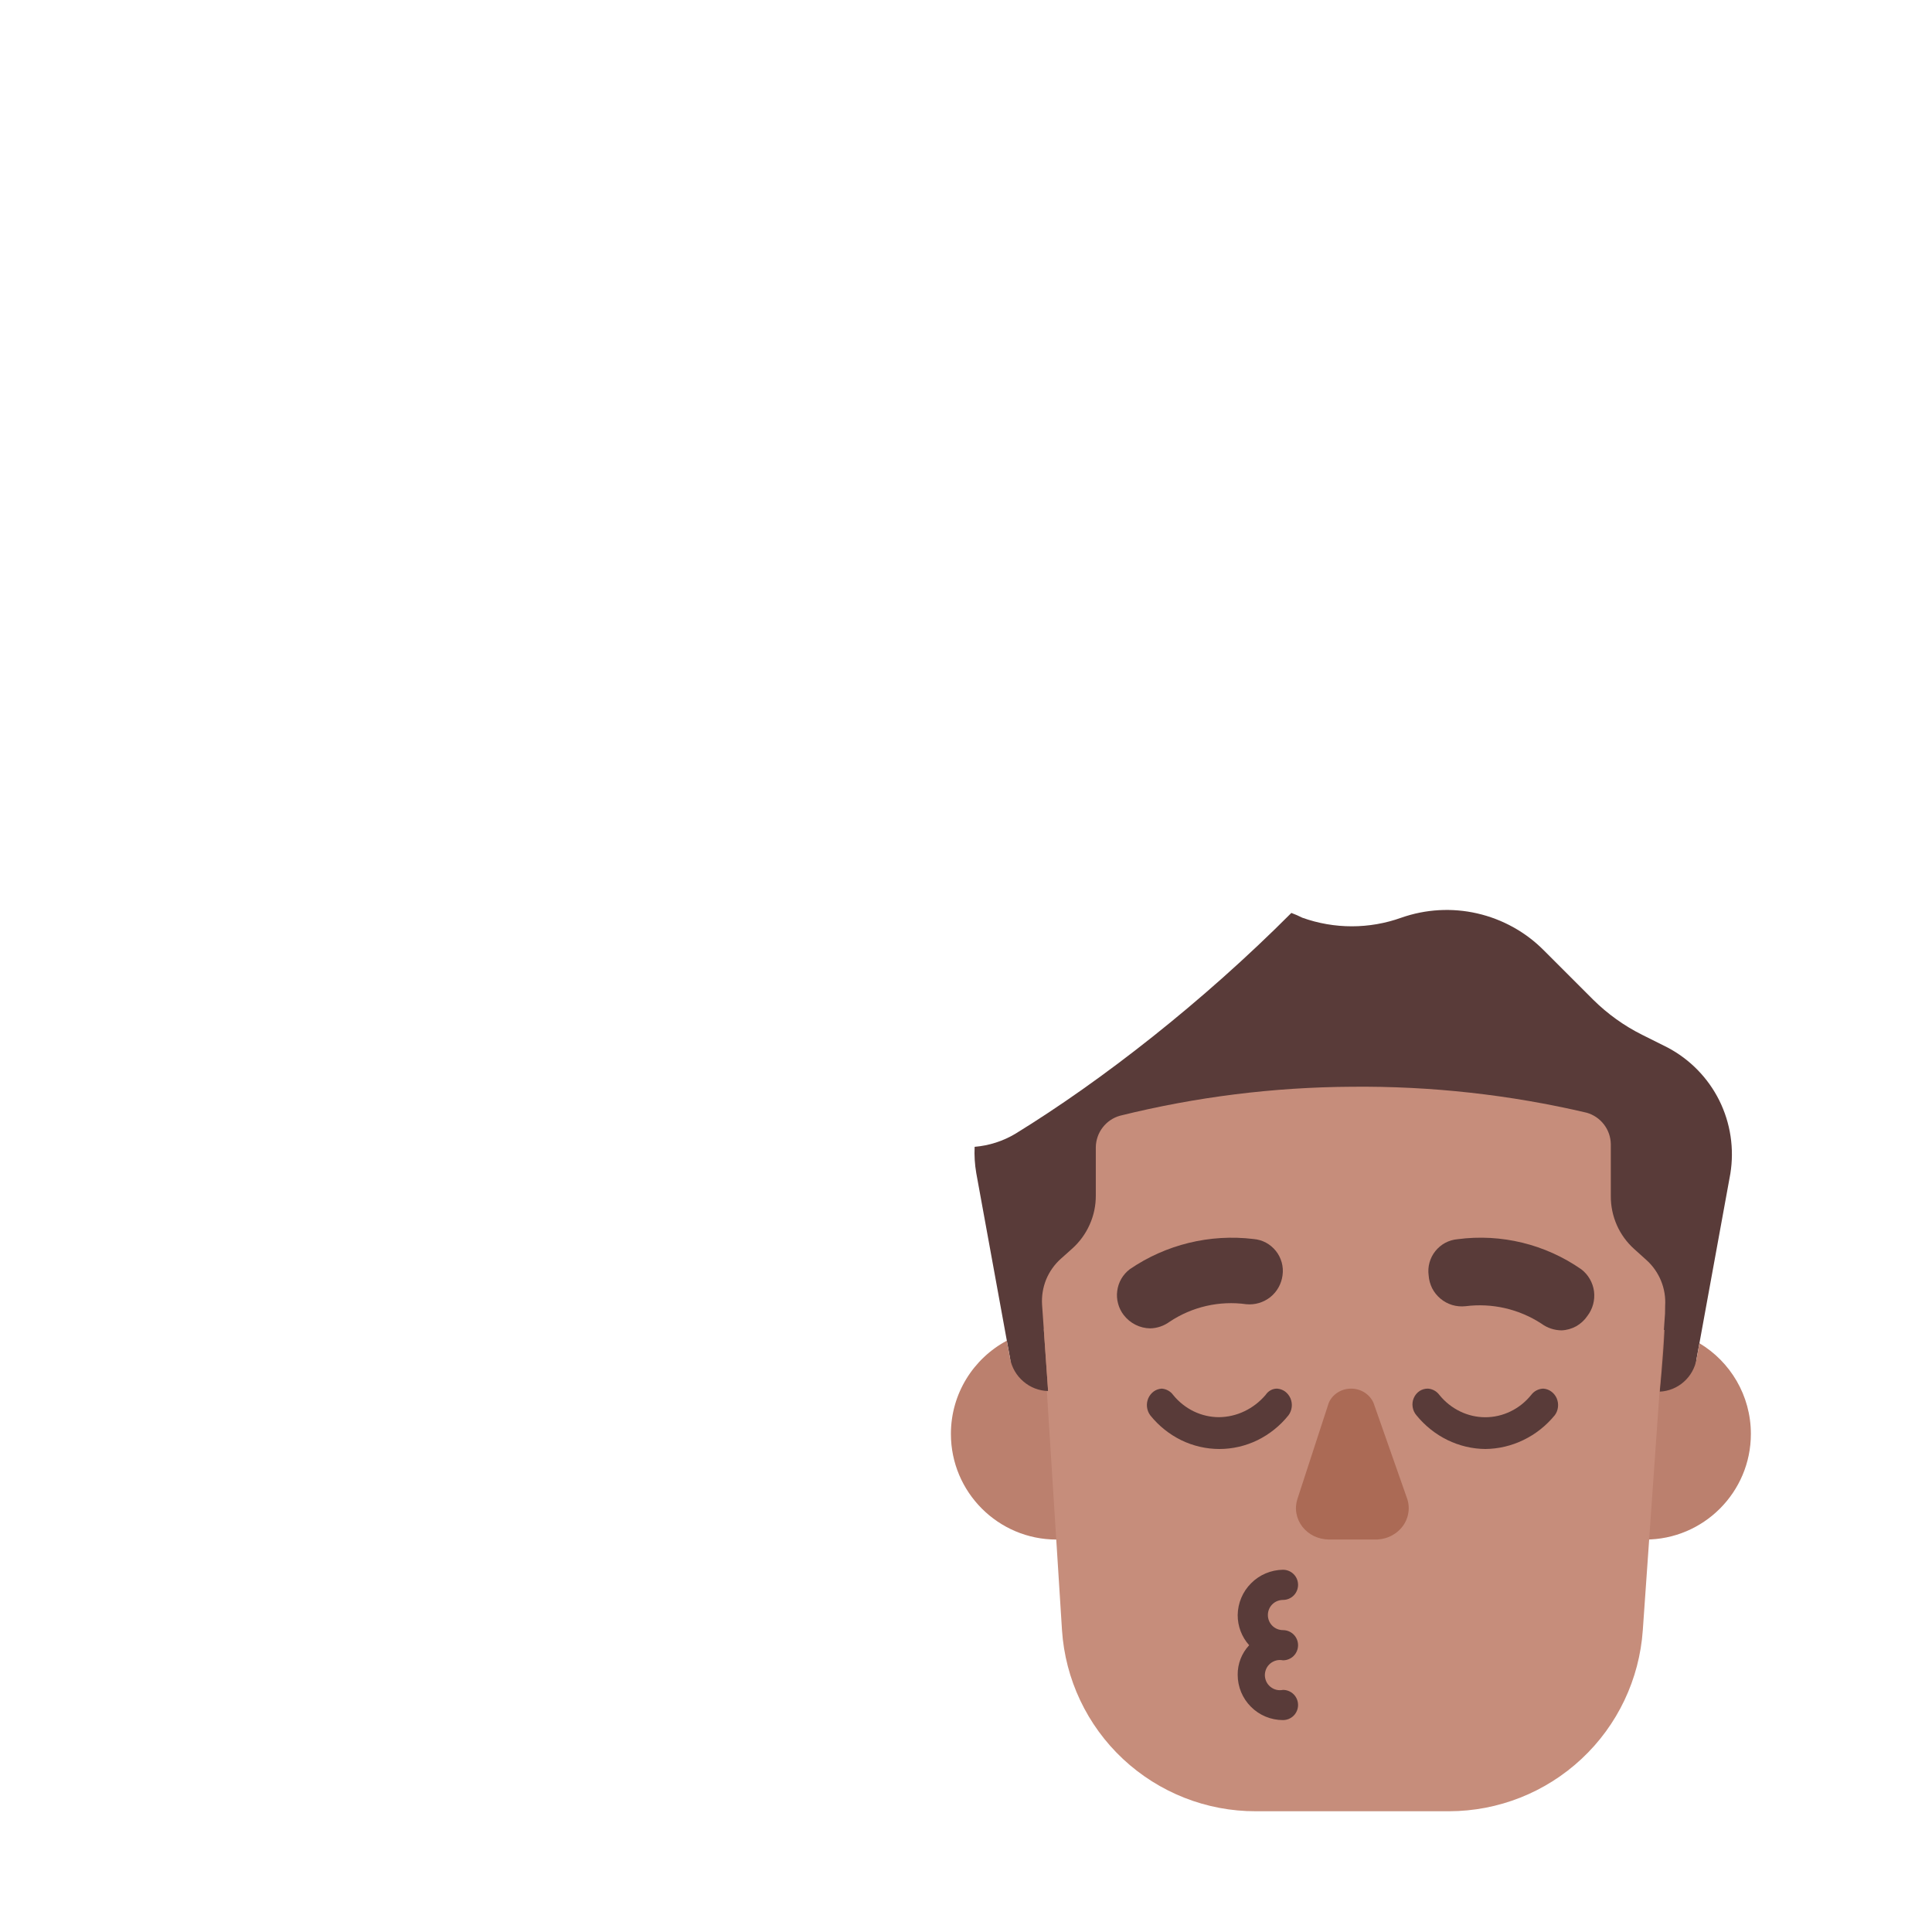 <svg width="32" height="32" viewBox="0 0 32 32" fill="none" xmlns="http://www.w3.org/2000/svg">
<path d="M16.143 18.995C16.383 18.975 16.616 18.9 16.822 18.776C18.254 17.895 19.919 16.596 21.389 15.121C21.451 15.144 21.511 15.17 21.57 15.2C22.1 15.39 22.68 15.39 23.21 15.2C23.614 15.058 24.05 15.033 24.468 15.129C24.886 15.225 25.268 15.436 25.57 15.74L26.39 16.56C26.628 16.795 26.901 16.991 27.2 17.14L27.62 17.35C27.99 17.545 28.29 17.852 28.477 18.227C28.663 18.602 28.727 19.026 28.66 19.44L28.1 22.51C28.094 22.546 28.085 22.643 28.073 22.77C28.036 23.154 27.974 23.813 27.89 23.887C27.779 23.985 27.49 24.05 27.49 24.05L17.36 24.04C17.36 24.04 17.064 23.98 16.95 23.881C16.864 23.808 16.8 23.163 16.761 22.775C16.747 22.641 16.737 22.538 16.73 22.5L16.17 19.43C16.145 19.285 16.136 19.139 16.143 18.995Z" fill="#593B39"/>
<path d="M27.569 22.029C27.545 22.526 27.49 23.05 27.49 23.05C27.638 23.043 27.779 22.986 27.89 22.887C28.001 22.789 28.075 22.656 28.1 22.51L28.148 22.248C28.658 22.553 29 23.112 29 23.75C29 24.716 28.216 25.5 27.25 25.5C26.284 25.5 25.5 24.716 25.5 23.75C25.5 22.784 26.284 22 27.25 22C27.359 22 27.465 22.01 27.569 22.029ZM16.676 22.206L16.73 22.5C16.757 22.648 16.835 22.783 16.95 22.881C17.064 22.98 17.209 23.036 17.36 23.04C17.36 23.04 17.323 22.511 17.288 22.013C17.358 22.004 17.428 22 17.5 22C18.466 22 19.25 22.784 19.25 23.75C19.25 24.716 18.466 25.5 17.5 25.5C16.534 25.5 15.75 24.716 15.75 23.75C15.75 23.081 16.125 22.5 16.676 22.206Z" fill="#BB806E"/>
<path d="M17.339 23.039C17.346 23.039 17.353 23.04 17.36 23.04C17.36 23.04 17.3 22.17 17.26 21.61C17.251 21.468 17.274 21.326 17.327 21.194C17.381 21.063 17.464 20.945 17.57 20.85L17.76 20.68C17.884 20.569 17.982 20.433 18.049 20.282C18.117 20.13 18.151 19.966 18.15 19.8V19C18.152 18.882 18.192 18.767 18.264 18.674C18.336 18.58 18.436 18.512 18.55 18.48C19.806 18.168 21.095 18.007 22.39 18C23.699 17.987 25.005 18.131 26.28 18.43C26.393 18.462 26.494 18.53 26.566 18.624C26.638 18.717 26.678 18.832 26.68 18.95V19.81C26.679 19.976 26.713 20.14 26.78 20.292C26.847 20.444 26.946 20.579 27.07 20.69L27.27 20.87C27.376 20.965 27.458 21.083 27.512 21.214C27.566 21.346 27.589 21.488 27.58 21.63C27.58 21.671 27.579 21.713 27.578 21.757L27.21 27C27.154 27.813 26.792 28.576 26.196 29.132C25.6 29.689 24.816 29.999 24 30H20.8C19.984 30.002 19.198 29.692 18.601 29.135C18.005 28.578 17.643 27.814 17.59 27L17.339 23.039Z" fill="#C68D7B"/>
<path d="M22.009 23.234L21.489 24.829C21.464 24.906 21.458 24.988 21.473 25.067C21.487 25.146 21.521 25.222 21.571 25.287C21.622 25.352 21.687 25.405 21.763 25.442C21.839 25.478 21.923 25.498 22.009 25.499H22.749C22.837 25.504 22.926 25.489 23.007 25.455C23.088 25.421 23.16 25.368 23.215 25.302C23.27 25.236 23.307 25.159 23.323 25.077C23.34 24.994 23.335 24.909 23.309 24.829L22.749 23.234C22.718 23.165 22.667 23.106 22.601 23.064C22.535 23.022 22.458 23 22.379 23C22.299 23 22.222 23.022 22.156 23.064C22.09 23.106 22.039 23.165 22.009 23.234Z" fill="#AB6A55"/>
<path d="M21.044 23.028C21.077 23.009 21.114 23 21.151 23C21.199 23.003 21.245 23.019 21.284 23.047C21.323 23.076 21.354 23.115 21.374 23.16C21.393 23.206 21.401 23.256 21.395 23.306C21.389 23.355 21.371 23.402 21.341 23.442C21.201 23.617 21.025 23.757 20.828 23.854C20.63 23.95 20.414 24 20.197 24C19.979 24 19.763 23.95 19.565 23.854C19.368 23.757 19.192 23.617 19.052 23.442C19.022 23.402 19.004 23.355 18.998 23.306C18.992 23.256 19 23.206 19.019 23.16C19.039 23.115 19.07 23.076 19.109 23.047C19.148 23.019 19.194 23.003 19.241 23C19.278 23.002 19.314 23.013 19.347 23.031C19.38 23.049 19.409 23.074 19.431 23.105C19.525 23.221 19.642 23.313 19.773 23.377C19.904 23.44 20.047 23.473 20.192 23.473C20.337 23.471 20.481 23.438 20.613 23.374C20.746 23.311 20.864 23.219 20.962 23.105C20.983 23.073 21.011 23.046 21.044 23.028Z" fill="#593B39"/>
<path d="M25.45 23.029C25.485 23.011 25.523 23.001 25.561 23C25.609 23.003 25.655 23.019 25.694 23.048C25.733 23.076 25.764 23.115 25.784 23.16C25.803 23.206 25.811 23.256 25.805 23.306C25.799 23.356 25.781 23.403 25.751 23.442C25.608 23.616 25.432 23.755 25.233 23.851C25.035 23.947 24.82 23.998 24.601 24C24.384 23.998 24.171 23.947 23.974 23.851C23.777 23.755 23.602 23.615 23.461 23.442C23.428 23.404 23.406 23.357 23.398 23.305C23.39 23.254 23.396 23.202 23.417 23.155C23.437 23.108 23.47 23.068 23.512 23.04C23.554 23.013 23.602 22.999 23.651 23C23.688 23.002 23.724 23.013 23.757 23.031C23.79 23.049 23.819 23.075 23.841 23.105C23.935 23.221 24.052 23.314 24.183 23.377C24.314 23.441 24.457 23.474 24.601 23.474C24.746 23.474 24.889 23.441 25.02 23.377C25.151 23.314 25.267 23.221 25.361 23.105C25.385 23.073 25.415 23.047 25.45 23.029Z" fill="#593B39"/>
<path d="M18.807 21.942C18.884 21.981 18.968 22.001 19.053 22.002C19.168 21.999 19.28 21.96 19.373 21.892C19.747 21.643 20.198 21.54 20.643 21.602C20.786 21.616 20.928 21.573 21.041 21.484C21.153 21.394 21.225 21.264 21.243 21.122C21.253 21.05 21.248 20.978 21.229 20.909C21.209 20.839 21.177 20.775 21.132 20.719C21.087 20.663 21.031 20.616 20.968 20.582C20.904 20.548 20.834 20.528 20.763 20.522C20.041 20.435 19.313 20.612 18.713 21.022C18.656 21.065 18.609 21.119 18.573 21.18C18.537 21.242 18.514 21.31 18.505 21.381C18.495 21.451 18.5 21.523 18.519 21.592C18.537 21.661 18.569 21.725 18.613 21.782C18.665 21.849 18.731 21.904 18.807 21.942Z" fill="#593B39"/>
<path d="M25.533 21.925C25.628 21.995 25.744 22.033 25.863 22.035C25.948 22.032 26.032 22.008 26.107 21.967C26.181 21.925 26.245 21.866 26.293 21.795C26.381 21.679 26.42 21.534 26.402 21.389C26.383 21.245 26.308 21.114 26.193 21.025C25.596 20.608 24.864 20.43 24.143 20.525C24.071 20.531 24.001 20.552 23.938 20.585C23.875 20.619 23.819 20.666 23.774 20.722C23.729 20.778 23.696 20.843 23.677 20.912C23.658 20.981 23.653 21.054 23.663 21.125C23.668 21.199 23.688 21.271 23.721 21.338C23.755 21.404 23.802 21.462 23.859 21.51C23.916 21.558 23.982 21.593 24.053 21.615C24.124 21.636 24.199 21.643 24.273 21.635C24.714 21.579 25.16 21.681 25.533 21.925Z" fill="#593B39"/>
<path d="M21.25 28.49C21.316 28.49 21.38 28.464 21.427 28.417C21.474 28.37 21.5 28.306 21.5 28.24C21.5 28.174 21.474 28.11 21.427 28.063C21.38 28.016 21.316 27.99 21.25 27.99C21.214 27.997 21.176 27.997 21.14 27.988C21.104 27.979 21.071 27.962 21.042 27.939C21.013 27.915 20.99 27.886 20.974 27.852C20.959 27.819 20.95 27.782 20.95 27.745C20.95 27.708 20.959 27.671 20.974 27.638C20.99 27.604 21.013 27.575 21.042 27.551C21.071 27.528 21.104 27.511 21.14 27.502C21.176 27.493 21.214 27.493 21.25 27.5C21.316 27.5 21.38 27.474 21.427 27.427C21.474 27.38 21.5 27.316 21.5 27.25C21.5 27.184 21.474 27.12 21.427 27.073C21.38 27.026 21.316 27 21.25 27C21.184 27 21.12 26.974 21.073 26.927C21.026 26.88 21 26.816 21 26.75C21 26.684 21.026 26.62 21.073 26.573C21.12 26.526 21.184 26.5 21.25 26.5C21.316 26.5 21.38 26.474 21.427 26.427C21.474 26.38 21.5 26.316 21.5 26.25C21.5 26.184 21.474 26.12 21.427 26.073C21.38 26.026 21.316 26 21.25 26C21.052 26.003 20.863 26.082 20.723 26.223C20.582 26.363 20.503 26.552 20.5 26.75C20.499 26.934 20.567 27.113 20.69 27.25C20.566 27.383 20.498 27.558 20.5 27.74C20.5 27.939 20.579 28.13 20.72 28.27C20.86 28.411 21.051 28.49 21.25 28.49Z" fill="#593B39"/>
</svg>
